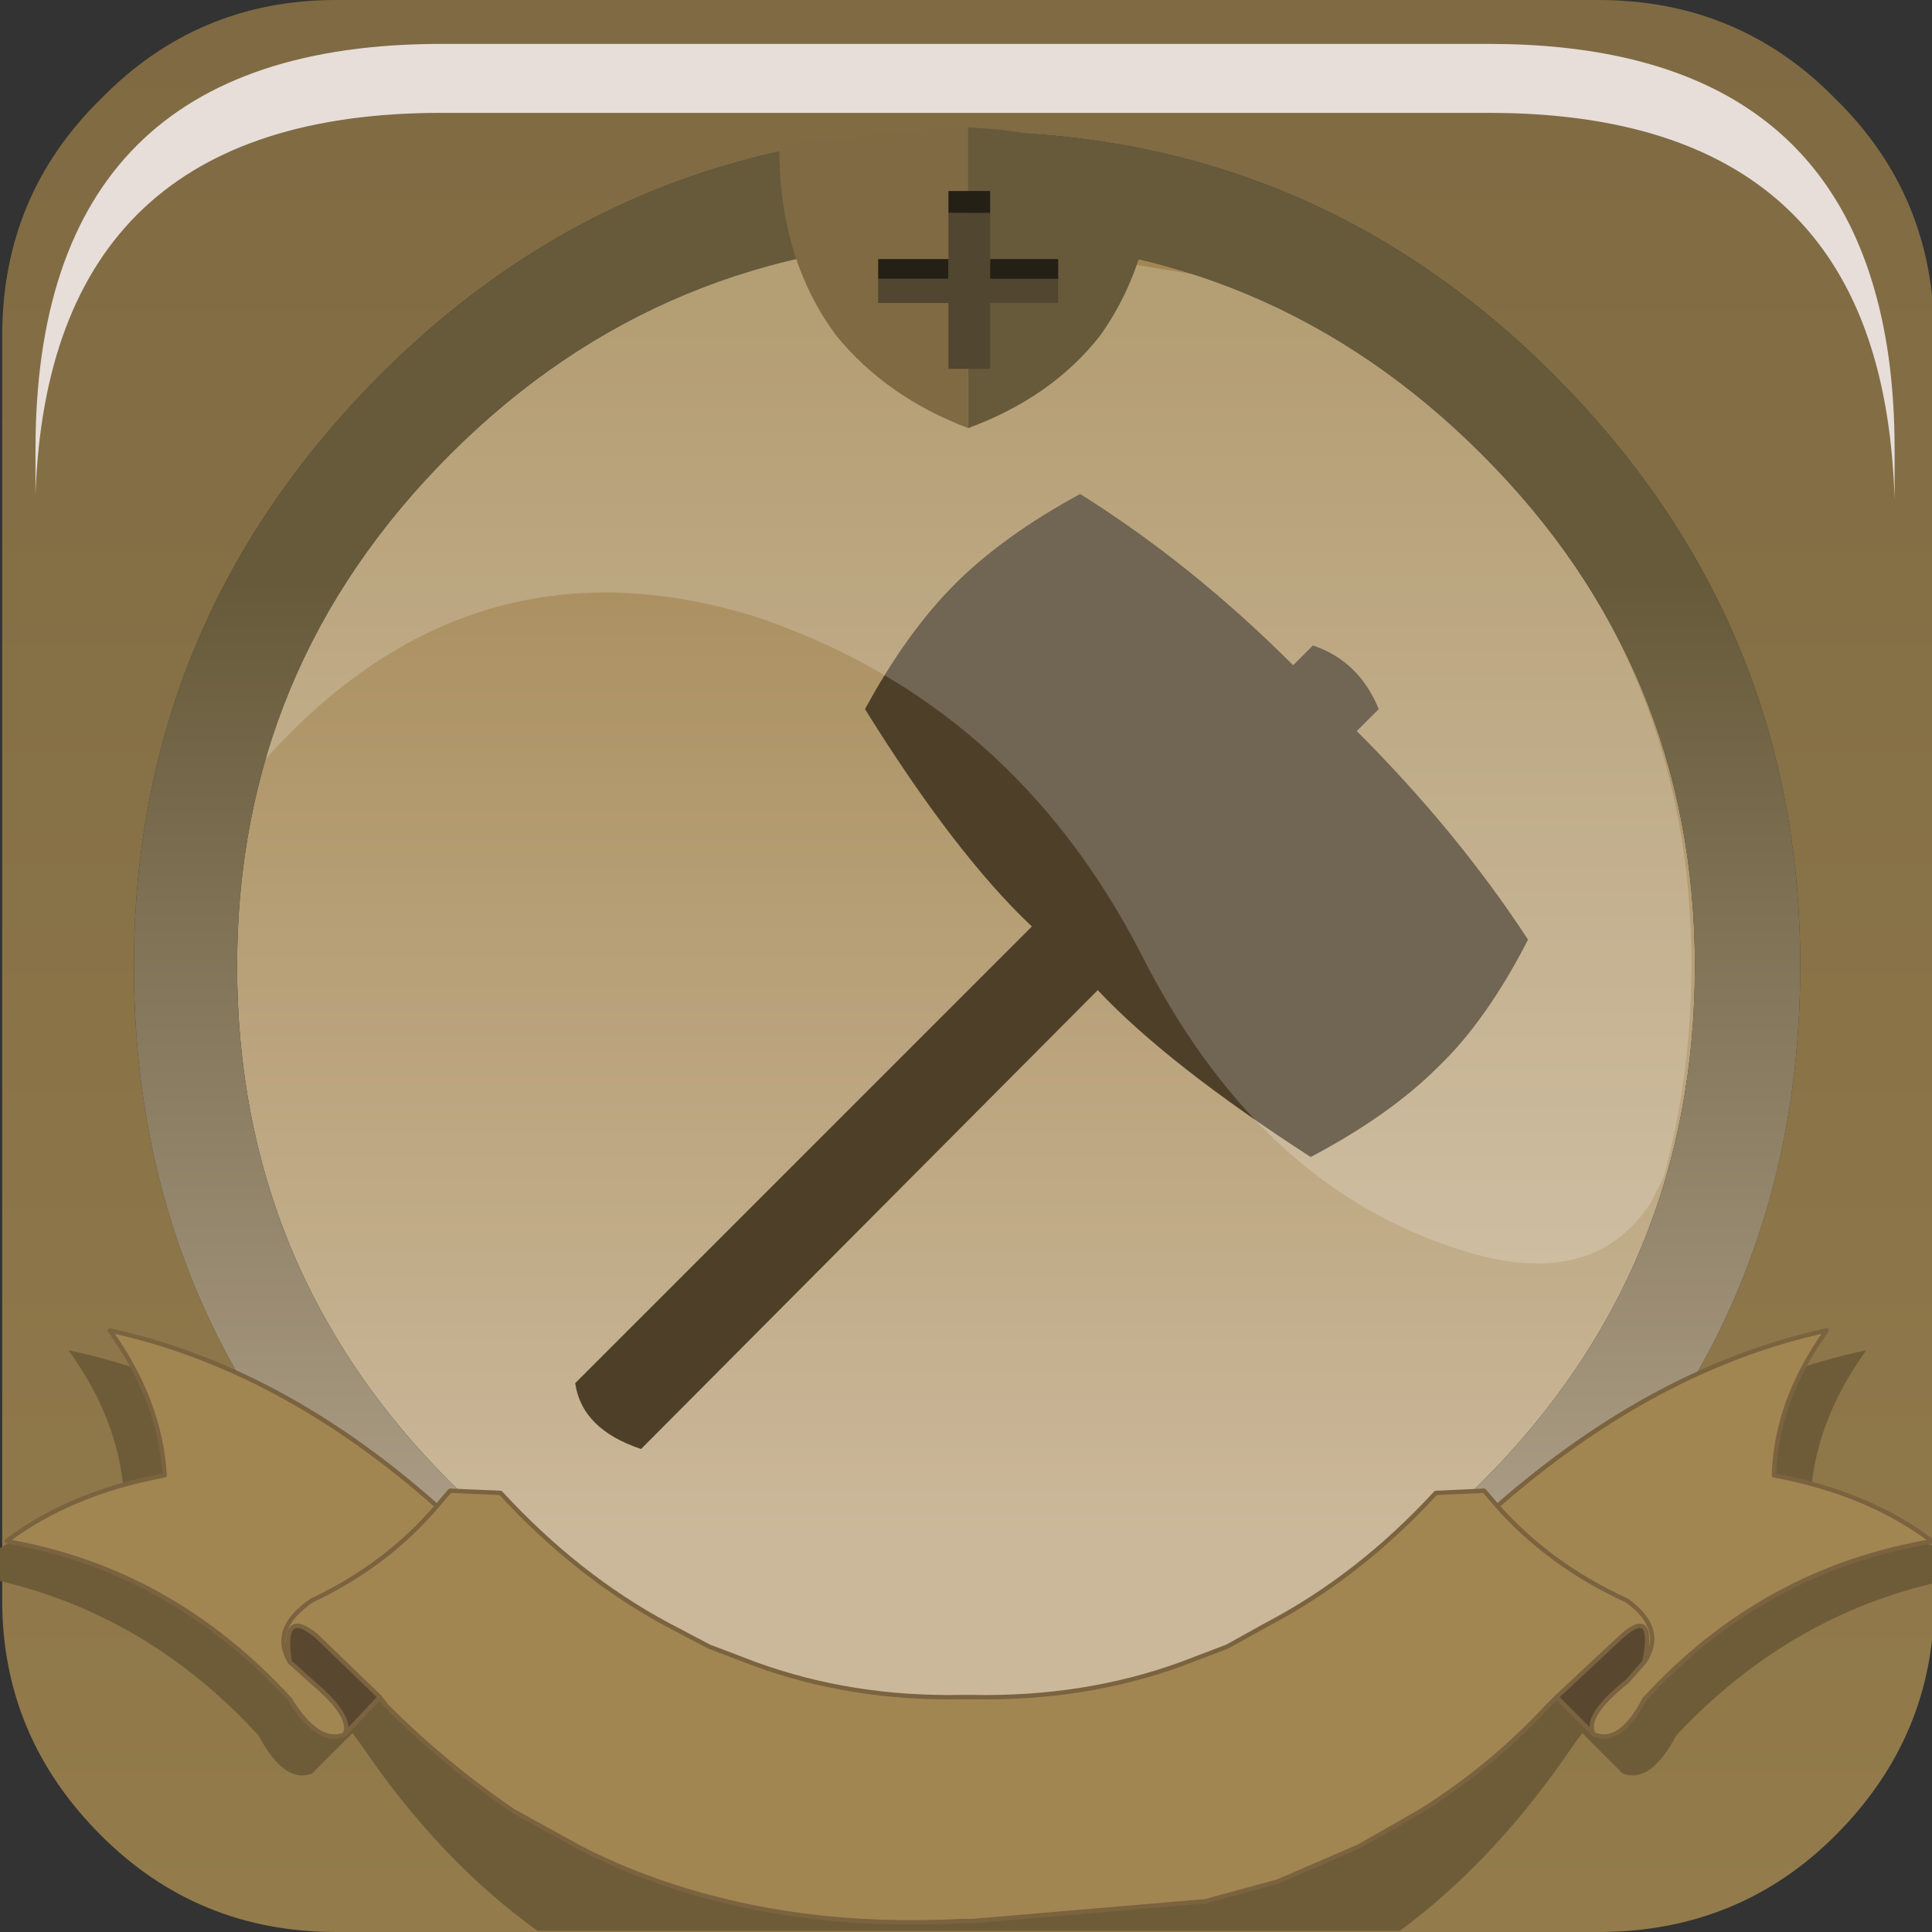 <?xml version="1.0" encoding="UTF-8" standalone="no"?>
<svg xmlns:xlink="http://www.w3.org/1999/xlink" height="44.0px" width="44.0px" xmlns="http://www.w3.org/2000/svg">
  <rect width="100%" height="100%" fill="#333333" stroke="none"/>
  <g transform="matrix(1.0, 0.0, 0.0, 1.0, 0.0, 0.0)">
    <use height="33.2" transform="matrix(1.0, 0.0, 0.0, 1.0, 5.4, 5.45)" width="33.2" xlink:href="#shape0"/>
    <use height="20.15" transform="matrix(1.155, 0.0, 0.0, 1.155, 5.95, 5.5)" width="28.2" xlink:href="#sprite0"/>
    <use height="44.0" transform="matrix(1.0, 0.0, 0.0, 1.0, 0.05, 0.0)" width="44.0" xlink:href="#shape2"/>
    <use height="8.6" transform="matrix(1.208, 0.0, 0.0, 1.208, 0.808, 1.0)" width="35.05" xlink:href="#sprite1"/>
    <use height="11.45" transform="matrix(1.155, 0.0, 0.0, 1.155, 0.0, 30.75)" width="38.1" xlink:href="#sprite2"/>
    <use height="40.95" transform="matrix(1.0, 0.0, 0.0, 1.0, 0.1, 2.9)" width="43.95" xlink:href="#shape5"/>
  </g>
  <defs>
    <g id="shape0" transform="matrix(1.0, 0.0, 0.0, 1.0, -5.4, -5.45)">
      <path d="M22.05 5.45 Q28.9 5.5 33.75 10.35 38.6 15.2 38.6 22.0 38.6 28.9 33.75 33.75 28.9 38.65 22.05 38.65 15.1 38.65 10.25 33.75 5.4 28.9 5.4 22.0 5.4 15.2 10.25 10.35 15.1 5.5 22.05 5.45" fill="url(#gradient0)" fill-rule="evenodd" stroke="none"/>
      <path d="M14.6 33.0 Q13.25 32.55 13.1 31.5 L17.1 27.5 17.9 26.7 18.1 26.5 19.55 25.05 20.3 24.3 21.55 23.05 23.5 21.1 Q21.75 19.45 19.7 16.15 20.65 14.4 21.75 13.3 22.85 12.2 24.6 11.25 27.15 12.85 29.45 15.15 L29.9 14.7 Q30.95 15.05 31.4 16.15 L30.9 16.65 Q33.2 18.95 34.8 21.4 33.85 23.25 32.75 24.3 31.65 25.4 29.85 26.35 26.6 24.25 25.0 22.55 L14.6 33.0" fill="#4e3f29" fill-rule="evenodd" stroke="none"/>
    </g>
    <linearGradient gradientTransform="matrix(0.0, -0.017, 0.02, 0.0, 22.0, 21.3)" gradientUnits="userSpaceOnUse" id="gradient0" spreadMethod="pad" x1="-819.2" x2="819.2">
      <stop offset="0.012" stop-color="#cbb89a"/>
      <stop offset="1.0" stop-color="#a28652"/>
    </linearGradient>
    <g id="sprite0" transform="matrix(1.0, 0.0, 0.0, 1.0, 0.0, 0.0)">
      <use height="20.15" transform="matrix(1.0, 0.0, 0.0, 1.0, 0.0, 0.0)" width="28.2" xlink:href="#shape1"/>
    </g>
    <g id="shape1" transform="matrix(1.0, 0.0, 0.0, 1.0, 0.0, 0.0)">
      <path d="M27.65 18.45 L27.4 18.95 Q26.2 20.8 23.4 19.8 19.6 18.5 17.35 14.05 14.8 9.1 9.75 7.4 4.1 5.65 0.0 10.3 1.0 6.85 3.7 4.15 7.2 0.65 11.9 0.05 L14.8 0.05 18.4 0.65 Q21.55 1.65 24.05 4.15 28.2 8.3 28.2 14.25 28.2 16.45 27.65 18.45" fill="#ffffff" fill-opacity="0.196" fill-rule="evenodd" stroke="none"/>
    </g>
    <g id="shape2" transform="matrix(1.0, 0.0, 0.0, 1.0, -0.05, 0.0)">
      <path d="M7.65 0.0 L36.4 0.0 Q39.6 0.0 41.8 2.25 44.05 4.45 44.05 7.65 L44.05 36.45 Q44.05 39.55 41.8 41.8 39.6 44.0 36.4 44.0 L7.65 44.0 Q4.5 44.0 2.3 41.8 0.05 39.55 0.05 36.45 L0.05 7.65 Q0.05 4.45 2.3 2.25 4.5 0.0 7.65 0.0 M35.45 8.6 Q29.9 3.0 22.05 3.0 14.15 3.0 8.6 8.6 3.05 14.2 3.05 22.0 3.05 29.9 8.6 35.4 14.15 41.0 22.05 41.0 29.9 41.0 35.45 35.4 41.0 29.9 41.0 22.0 41.0 14.2 35.45 8.6" fill="url(#gradient1)" fill-rule="evenodd" stroke="none"/>
      <path d="M35.45 8.6 Q41.0 14.2 41.0 22.0 41.0 29.9 35.45 35.4 29.9 41.0 22.05 41.0 14.15 41.0 8.6 35.4 3.05 29.9 3.05 22.0 3.05 14.2 8.6 8.6 14.15 3.0 22.05 3.0 29.9 3.0 35.45 8.6 M22.05 5.45 Q15.1 5.5 10.25 10.35 5.4 15.2 5.4 22.0 5.4 28.9 10.25 33.75 15.1 38.65 22.05 38.65 28.9 38.65 33.75 33.75 38.6 28.9 38.6 22.0 38.6 15.2 33.75 10.35 28.9 5.5 22.05 5.45" fill="url(#gradient2)" fill-rule="evenodd" stroke="none"/>
    </g>
    <linearGradient gradientTransform="matrix(0.0, -0.027, -0.017, 0.0, 23.0, 22.0)" gradientUnits="userSpaceOnUse" id="gradient1" spreadMethod="pad" x1="-819.2" x2="819.2">
      <stop offset="0.012" stop-color="#937b4b"/>
      <stop offset="0.98" stop-color="#7f6a43"/>
    </linearGradient>
    <linearGradient gradientTransform="matrix(0.0, -0.017, -0.017, 0.0, 22.05, 26.6)" gradientUnits="userSpaceOnUse" id="gradient2" spreadMethod="pad" x1="-819.2" x2="819.2">
      <stop offset="0.012" stop-color="#bcad98"/>
      <stop offset="0.98" stop-color="#675a3a"/>
    </linearGradient>
    <g id="sprite1" transform="matrix(1.0, 0.0, 0.0, 1.0, 0.2, 0.0)">
      <use height="8.6" transform="matrix(1.0, 0.0, 0.0, 1.0, -0.2, 0.0)" width="35.05" xlink:href="#shape3"/>
    </g>
    <g id="shape3" transform="matrix(1.0, 0.0, 0.0, 1.0, 0.2, 0.0)">
      <path d="M34.4 4.4 Q34.85 5.8 34.85 7.65 L34.85 8.6 Q34.8 6.95 34.4 5.7 33.0 1.3 27.2 1.3 L7.45 1.3 Q0.05 1.3 -0.2 8.5 L-0.2 7.65 Q-0.2 0.0 7.45 0.0 L27.2 0.0 Q33.0 0.0 34.4 4.4" fill="#e7deda" fill-rule="evenodd" stroke="none"/>
    </g>
    <g id="sprite2" transform="matrix(1.0, 0.0, 0.0, 1.0, 0.0, 0.0)">
      <use height="11.45" transform="matrix(1.0, 0.0, 0.0, 1.0, 0.0, 0.0)" width="38.1" xlink:href="#shape4"/>
    </g>
    <g id="shape4" transform="matrix(1.0, 0.0, 0.0, 1.0, 0.0, 0.0)">
      <path d="M31.05 7.75 Q29.5 10.05 27.6 11.45 L10.6 11.45 Q8.65 10.05 7.1 7.75 L6.95 7.55 6.15 8.35 Q5.6 8.55 5.1 7.6 2.95 5.25 0.0 4.55 L0.0 3.9 Q1.05 3.3 2.45 3.0 2.4 1.45 1.35 0.0 4.9 0.75 8.15 3.65 L8.4 3.35 9.4 3.4 Q11.0 5.1 12.9 6.1 L13.75 6.55 14.7 6.9 18.65 7.55 19.5 7.55 23.45 6.9 24.4 6.55 25.25 6.1 Q27.15 5.1 28.75 3.4 L29.75 3.35 30.0 3.65 Q33.25 0.75 36.8 0.0 35.75 1.45 35.7 3.0 L38.1 3.85 38.1 4.6 Q35.2 5.3 33.05 7.6 32.55 8.55 32.0 8.35 L31.2 7.55 31.05 7.75" fill="#6e5c39" fill-rule="evenodd" stroke="none"/>
    </g>
    <g id="shape5" transform="matrix(1.0, 0.0, 0.0, 1.0, -0.1, -2.9)">
      <path d="M7.85 39.5 Q7.25 39.75 6.6 38.7 3.9 35.75 0.15 35.1 1.6 34.0 3.75 33.6 3.65 31.9 2.5 30.3 6.4 31.15 9.95 34.3 L10.25 33.95 11.4 34.0 Q13.15 35.9 15.2 37.0 L16.15 37.5 17.2 37.9 Q19.4 38.7 21.9 38.65 L22.05 38.65 22.15 38.65 Q24.7 38.7 26.9 37.9 L27.95 37.5 28.85 37.0 Q30.95 35.9 32.7 34.0 L33.8 33.95 34.1 34.3 Q37.7 31.15 41.6 30.3 40.45 31.9 40.4 33.6 42.55 34.0 44.0 35.1 40.15 35.75 37.45 38.7 36.9 39.75 36.3 39.5 36.05 39.1 37.05 38.3 L37.45 37.85 Q37.7 36.6 36.95 37.25 L35.45 38.65 35.25 38.85 Q33.95 40.25 32.35 41.25 L30.95 42.05 29.1 42.85 27.45 43.3 22.15 43.75 22.05 43.75 21.9 43.75 Q18.15 43.95 15.0 42.85 14.0 42.5 13.15 42.05 L11.7 41.25 Q10.15 40.2 8.8 38.85 L8.65 38.65 7.2 37.25 Q6.4 36.6 6.6 37.85 L7.1 38.3 Q8.05 39.1 7.85 39.5 M9.95 34.3 Q8.8 35.65 7.1 36.45 6.15 37.1 6.6 37.85 6.15 37.1 7.1 36.45 8.8 35.65 9.95 34.3 M37.45 37.85 Q37.95 37.1 37.05 36.45 35.3 35.65 34.1 34.3 35.3 35.65 37.05 36.45 37.95 37.1 37.45 37.85" fill="#a28652" fill-rule="evenodd" stroke="none"/>
      <path d="M36.3 39.5 L35.45 38.65 36.95 37.25 Q37.7 36.6 37.45 37.85 L37.05 38.3 Q36.05 39.1 36.3 39.5 M8.65 38.65 L7.85 39.5 Q8.05 39.1 7.1 38.3 L6.6 37.85 Q6.4 36.6 7.2 37.25 L8.65 38.65" fill="#59472f" fill-rule="evenodd" stroke="none"/>
      <path d="M7.85 39.5 Q7.25 39.75 6.6 38.7 3.9 35.75 0.15 35.1 1.6 34.0 3.75 33.6 3.65 31.9 2.5 30.3 6.4 31.15 9.95 34.3 L10.25 33.95 11.4 34.0 Q13.15 35.9 15.2 37.0 L16.15 37.5 17.2 37.9 Q19.4 38.7 21.9 38.65 L22.05 38.65 22.15 38.65 Q24.7 38.7 26.9 37.9 L27.95 37.5 28.85 37.0 Q30.95 35.9 32.7 34.0 L33.8 33.95 34.1 34.3 Q37.7 31.15 41.6 30.3 40.45 31.9 40.4 33.6 42.55 34.0 44.0 35.1 40.15 35.75 37.45 38.7 36.9 39.75 36.3 39.5 L35.45 38.65 35.25 38.85 Q33.95 40.25 32.35 41.25 L30.95 42.05 29.1 42.85 27.45 43.3 22.15 43.75 22.05 43.75 21.9 43.75 Q18.15 43.95 15.0 42.85 14.0 42.5 13.15 42.05 L11.7 41.25 Q10.15 40.2 8.8 38.85 L8.65 38.65 7.85 39.5 Q8.05 39.1 7.1 38.3 L6.6 37.85 Q6.15 37.1 7.1 36.45 8.8 35.65 9.95 34.3 M8.65 38.65 L7.2 37.25 Q6.4 36.6 6.6 37.85 M34.1 34.3 Q35.3 35.65 37.05 36.45 37.95 37.1 37.45 37.85 L37.05 38.3 Q36.05 39.1 36.3 39.5 M37.45 37.85 Q37.7 36.6 36.95 37.25 L35.45 38.65" fill="none" stroke="#7b6340" stroke-linecap="round" stroke-linejoin="round" stroke-width="0.1"/>
      <path d="M22.05 9.75 Q20.2 9.05 19.05 7.65 17.75 5.9 17.75 3.4 L17.75 3.3 21.45 2.9 21.7 2.9 22.05 2.9 22.05 9.75" fill="#806a43" fill-rule="evenodd" stroke="none"/>
      <path d="M22.05 2.9 L22.75 2.95 26.3 3.45 Q26.3 5.9 25.05 7.65 23.95 9.05 22.05 9.75 L22.05 2.9" fill="#675a3a" fill-rule="evenodd" stroke="none"/>
      <path d="M21.6 4.85 L22.55 4.85 22.55 5.9 22.55 6.35 24.1 6.35 24.1 6.9 22.55 6.9 22.55 8.4 21.6 8.4 21.6 6.9 20.0 6.9 20.0 6.35 21.6 6.35 21.6 5.9 21.6 4.85" fill="#51462f" fill-rule="evenodd" stroke="none"/>
      <path d="M22.55 4.85 L21.6 4.85 21.6 4.35 22.55 4.35 22.55 4.85 M21.6 5.9 L21.6 6.35 20.0 6.35 20.0 5.9 21.6 5.9 M24.1 6.35 L22.55 6.35 22.55 5.9 24.1 5.9 24.1 6.35" fill="#252016" fill-rule="evenodd" stroke="none"/>
    </g>
  </defs>
</svg>
